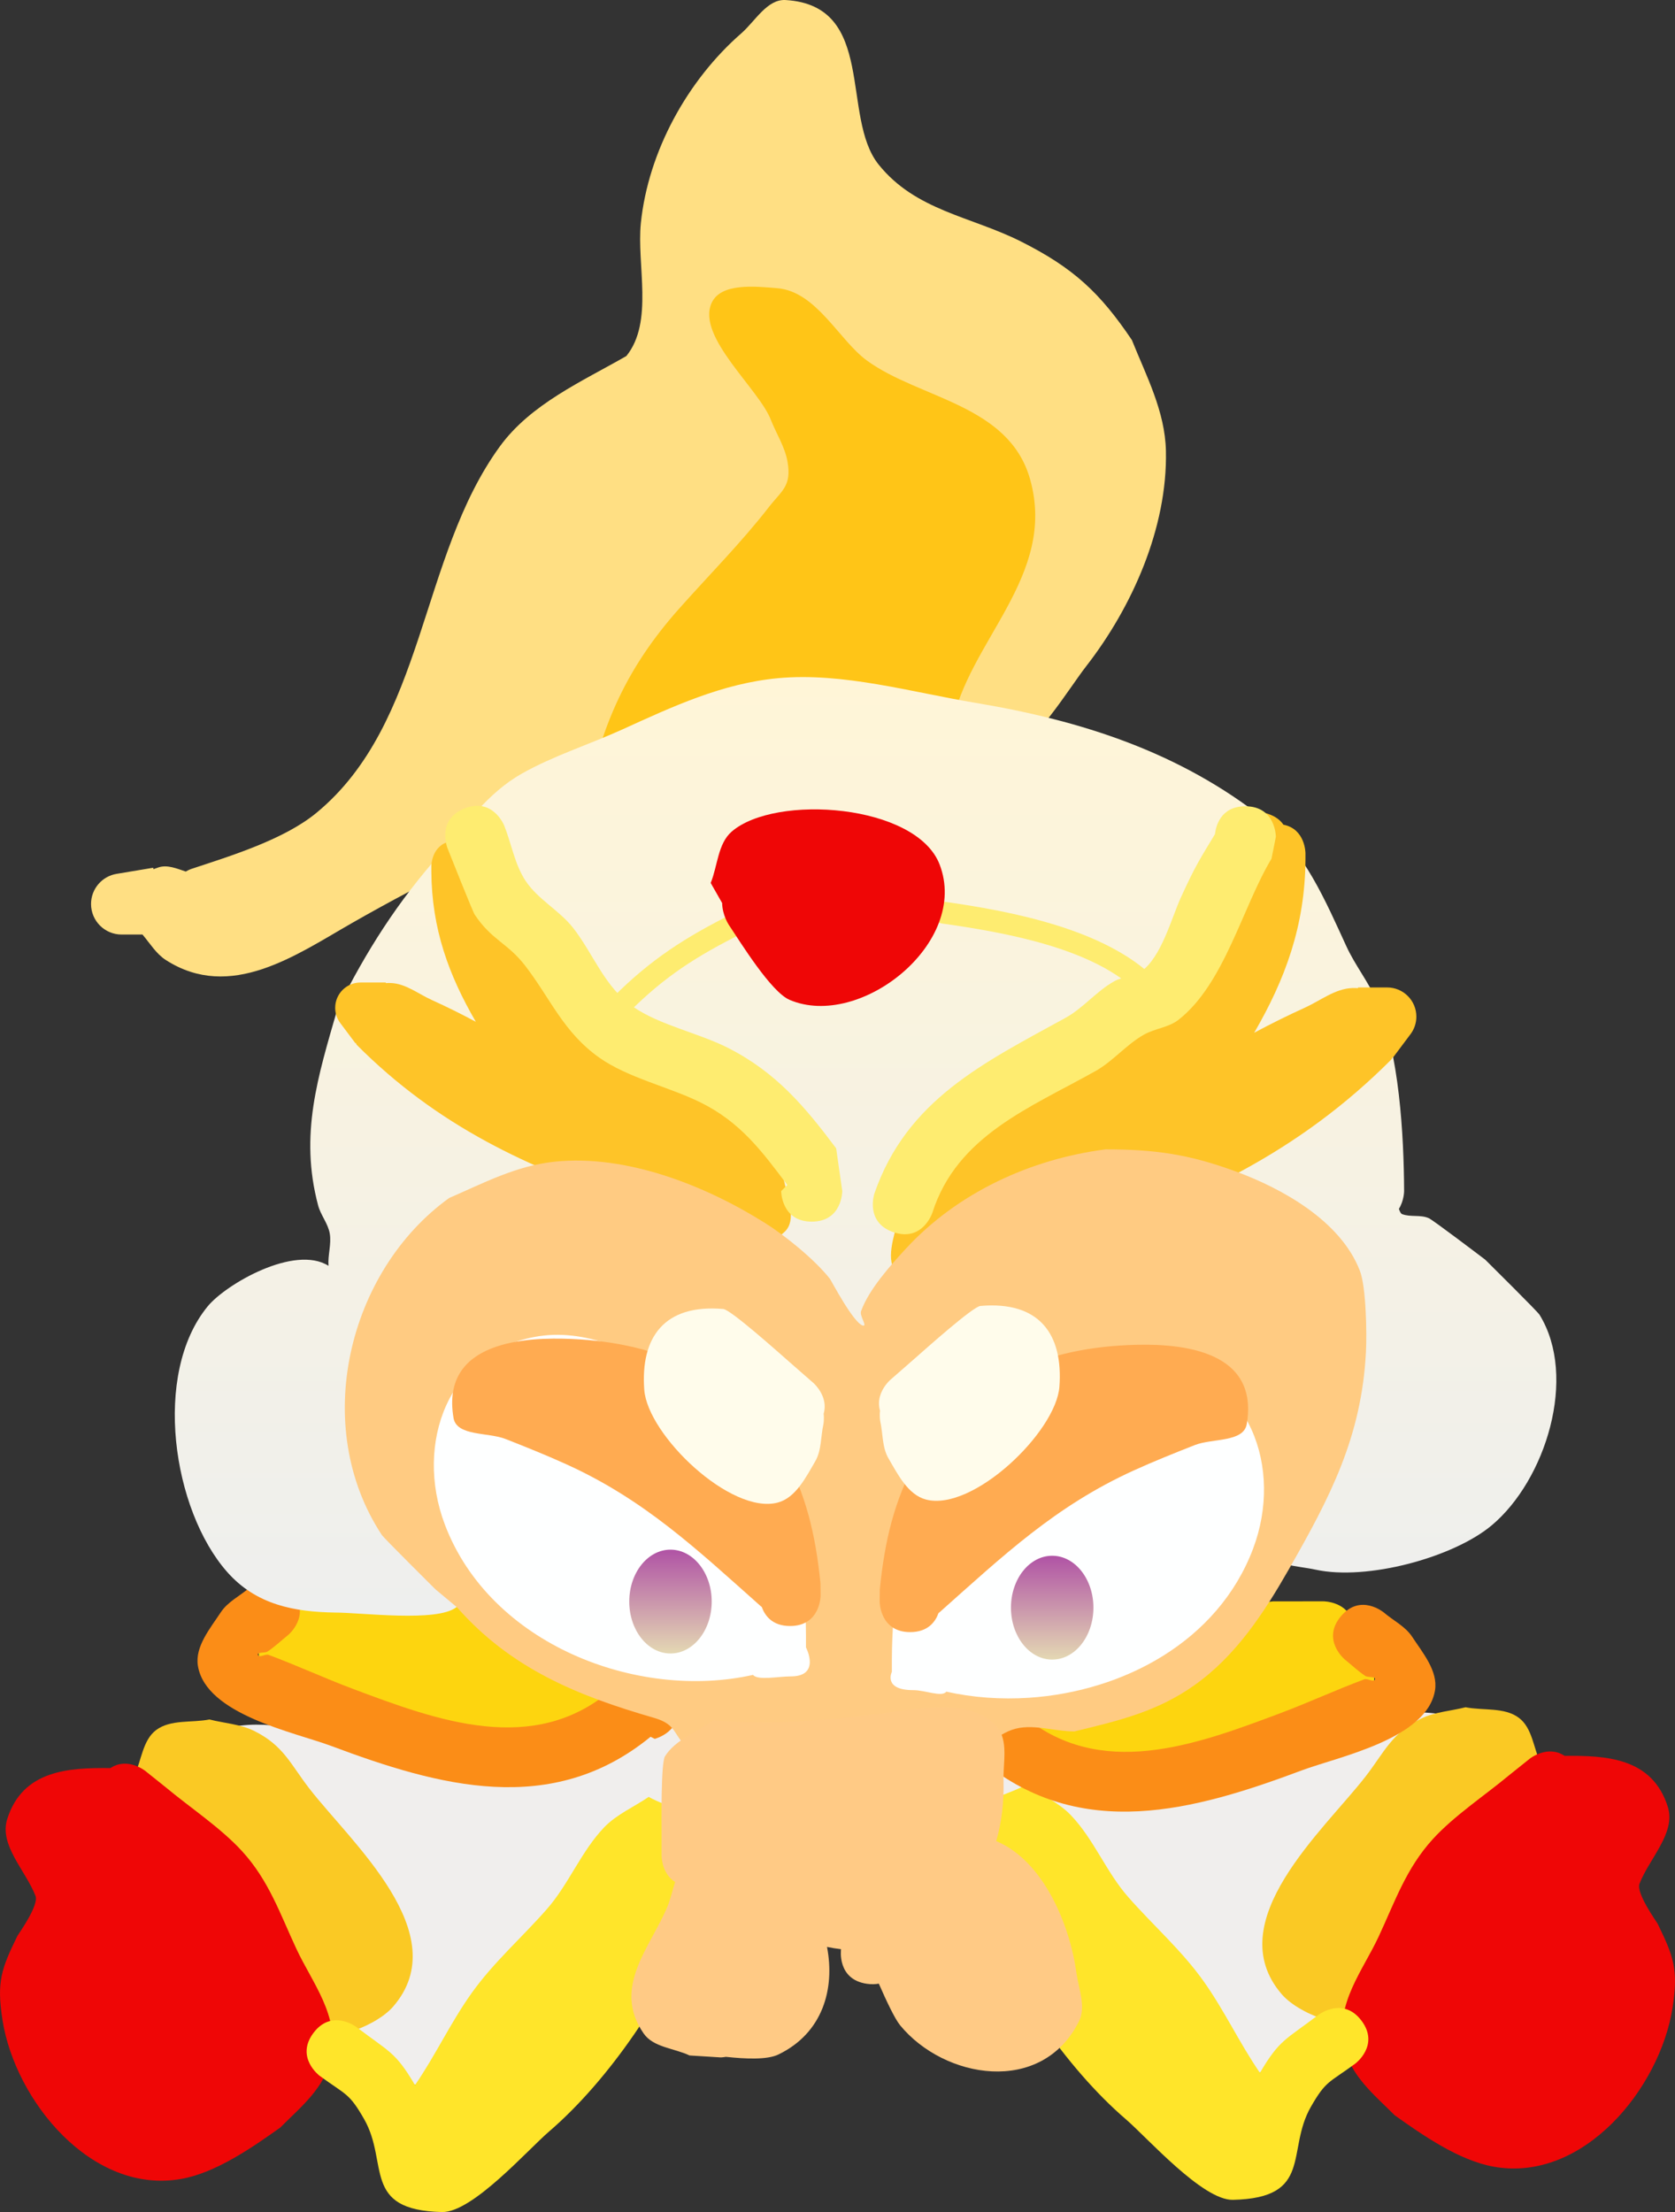 <svg version="1.1" xmlns="http://www.w3.org/2000/svg" xmlns:xlink="http://www.w3.org/1999/xlink" width="114.79" height="151.572" viewBox="0,0,114.79,151.572"><rect x="0" y="0" width="114.79" height="151.572" fill="#333333" stroke="none"/><defs><linearGradient x1="240.425" y1="135.606" x2="240.425" y2="199.924" gradientUnits="userSpaceOnUse" id="color-1"><stop offset="0" stop-color="#fff5d7"/><stop offset="1" stop-color="#eeefee"/></linearGradient><linearGradient x1="253.213" y1="195.817" x2="253.213" y2="202.932" gradientUnits="userSpaceOnUse" id="color-2"><stop offset="0" stop-color="#b053a5"/><stop offset="1" stop-color="#e4d8b3"/></linearGradient><linearGradient x1="227.054" y1="195.398" x2="227.054" y2="202.513" gradientUnits="userSpaceOnUse" id="color-3"><stop offset="0" stop-color="#b053a5"/><stop offset="1" stop-color="#e4d8b3"/></linearGradient></defs><g transform="translate(-181.105,-89.214)"><g data-paper-data="{&quot;isPaintingLayer&quot;:true}" fill-rule="nonzero" stroke="none" stroke-linecap="butt" stroke-linejoin="miter" stroke-miterlimit="10" stroke-dasharray="" stroke-dashoffset="0" style="mix-blend-mode: normal"><path d="M283.521,213.463c-4.793,2.531 -3.775,8.046 -7.295,11.871c-1.772,1.926 -4.097,2.501 -6.188,3.914c-0.923,0.624 -1.583,1.796 -2.678,2c-3.622,0.676 -4.993,-2.076 -7.069,-4.229c-3.756,-3.895 -6.619,-8.124 -9.468,-12.689c-0.641,-1.29 -3.334,-5.69 -2.282,-7.534c0.713,-1.251 2.403,-1.793 3.828,-2c0.995,-0.145 1.911,0.633 2.834,1.031c2.766,1.193 5.162,2.579 8.161,3.191c6.012,1.227 11.345,-3.603 17.109,-2.213c0.965,0.233 1.792,0.854 2.687,1.281l1.899,1.247c0,0 1.741,1.161 0.58,2.902c-0.536,0.804 -1.195,0.989 -1.75,0.956c-0.204,0.179 -0.37,0.271 -0.37,0.271z" data-paper-data="{&quot;index&quot;:null}" fill="#f0eeed" stroke-width="0.5"/><path d="M278.787,221.795c-0.304,0.614 -2.365,5.541 -3.054,5.885c-1.85,0.922 -5.507,-0.332 -6.788,-1.818c-4.291,-4.977 2.914,-11.258 5.765,-14.949c1.275,-1.651 1.762,-2.942 3.778,-3.935c0.942,-0.464 2.036,-0.521 3.054,-0.781c1.218,0.242 2.661,-0.02 3.655,0.725c0.928,0.696 1,2.093 1.5,3.14l-0.759,2.494c0,0 -0.261,0.261 -0.673,0.454c-1.817,3.206 -4.824,5.444 -6.477,8.785z" data-paper-data="{&quot;index&quot;:null}" fill="#fac924" stroke-width="0.5"/><path d="M295.404,213.028c0.561,1.782 -1.263,3.517 -1.941,5.258c-0.253,0.648 1.191,2.639 1.24,2.739c1.088,2.236 1.439,3.125 1.023,5.771c-0.869,5.527 -6.118,11.972 -12.246,10.884c-2.388,-0.424 -4.883,-2.165 -6.791,-3.522c-1.381,-1.392 -3.072,-2.716 -3.49,-4.814c-0.571,-2.872 1.288,-5.076 2.39,-7.438c1.112,-2.383 1.876,-4.664 3.709,-6.673c1.468,-1.609 3.54,-2.973 5.217,-4.369l1.428,-1.143c0,0 1.215,-0.972 2.388,-0.192c2.825,-0.027 6.008,0.109 7.075,3.5z" data-paper-data="{&quot;index&quot;:null}" fill="#ef0606" stroke-width="0.5"/><path d="M271.483,227.259c0,0 1.674,-1.256 2.93,0.419c1.256,1.674 -0.419,2.93 -0.419,2.93c-1.822,1.339 -2.018,1.157 -3.059,2.979c-1.716,3.003 0.199,6.238 -5.336,6.362c-2.074,0.046 -5.866,-4.256 -7.334,-5.517c-4.14,-3.557 -8.047,-9.37 -10.07,-14.484c-0.418,-1.056 -1.369,-5.286 -0.767,-6.181c0.857,-1.273 2.672,-1.51 4.008,-2.265c1.016,0.694 2.196,1.194 3.047,2.081c1.58,1.646 2.424,3.89 3.928,5.605c1.692,1.93 3.652,3.642 5.154,5.749c1.456,2.041 2.477,4.266 3.885,6.311c1.34,-2.289 1.769,-2.266 4.03,-3.99z" data-paper-data="{&quot;index&quot;:null}" fill="#ffe52a" stroke-width="0.5"/><path d="M193.109,214.029c-0.555,0.033 -1.214,-0.152 -1.75,-0.956c-1.161,-1.741 0.58,-2.902 0.58,-2.902l1.899,-1.247c0.896,-0.427 1.723,-1.049 2.687,-1.281c5.764,-1.389 11.097,3.441 17.109,2.213c2.999,-0.612 5.396,-1.998 8.161,-3.191c0.923,-0.398 1.839,-1.176 2.834,-1.031c1.425,0.207 3.115,0.749 3.828,2c1.052,1.845 -1.641,6.244 -2.282,7.534c-2.848,4.565 -5.711,8.794 -9.468,12.689c-2.076,2.152 -3.447,4.905 -7.069,4.229c-1.095,-0.204 -1.755,-1.376 -2.678,-2c-2.091,-1.413 -4.416,-1.989 -6.188,-3.914c-3.52,-3.826 -2.502,-9.34 -7.295,-11.871c0,0 -0.166,-0.092 -0.37,-0.271z" fill="#f0eeed" stroke-width="0.5"/><path d="M191.736,213.847c-0.412,-0.193 -0.673,-0.454 -0.673,-0.454l-0.759,-2.494c0.5,-1.047 0.572,-2.444 1.5,-3.14c0.994,-0.745 2.437,-0.484 3.655,-0.725c1.018,0.26 2.111,0.317 3.054,0.781c2.017,0.994 2.504,2.285 3.778,3.935c2.851,3.691 10.056,9.972 5.765,14.949c-1.281,1.486 -4.939,2.74 -6.788,1.818c-0.689,-0.343 -2.75,-5.271 -3.054,-5.885c-1.654,-3.341 -4.66,-5.58 -6.477,-8.785z" fill="#fac924" stroke-width="0.5"/><path d="M188.671,210.366c1.173,-0.78 2.388,0.192 2.388,0.192l1.428,1.143c1.676,1.397 3.749,2.76 5.217,4.369c1.833,2.009 2.597,4.29 3.709,6.673c1.102,2.362 2.961,4.567 2.39,7.438c-0.417,2.098 -2.108,3.421 -3.49,4.814c-1.908,1.358 -4.403,3.099 -6.791,3.522c-6.128,1.087 -11.377,-5.357 -12.246,-10.884c-0.416,-2.646 -0.065,-3.535 1.023,-5.771c0.049,-0.1 1.492,-2.091 1.24,-2.739c-0.678,-1.741 -2.502,-3.476 -1.941,-5.258c1.067,-3.391 4.25,-3.527 7.075,-3.5z" fill="#ef0606" stroke-width="0.5"/><path d="M209.547,232.086c1.409,-2.045 2.429,-4.27 3.885,-6.311c1.503,-2.107 3.462,-3.819 5.154,-5.749c1.504,-1.716 2.349,-3.959 3.928,-5.605c0.852,-0.887 2.032,-1.387 3.047,-2.081c1.336,0.755 3.152,0.992 4.008,2.265c0.602,0.895 -0.349,5.124 -0.767,6.181c-2.023,5.113 -5.93,10.927 -10.07,14.483c-1.468,1.261 -5.26,5.564 -7.334,5.517c-5.535,-0.123 -3.62,-3.358 -5.336,-6.362c-1.041,-1.822 -1.237,-1.641 -3.059,-2.979c0,0 -1.674,-1.256 -0.419,-2.93c1.256,-1.674 2.93,-0.419 2.93,-0.419c2.261,1.724 2.69,1.701 4.03,3.99z" fill="#ffe52a" stroke-width="0.5"/><path d="M273.961,200.653c0.444,1.007 1.31,1.92 1.332,3.02c0.137,6.922 -9.017,8.382 -14.086,8.38c-2.269,-0.001 -6.363,0.064 -8.411,-1.309c-1.242,-0.832 -3.288,-1.687 -3.165,-3.177c0.313,-3.782 3.842,-4.312 6.275,-5.384c1.649,-0.726 3.346,-1.376 5.099,-1.793c2.489,-0.592 4.789,-1.163 7.341,-1.448c0.783,-0.001 1.565,-0.002 2.348,-0.003h1.116c0,0 1.69,-0 2.033,1.519c0.079,0.117 0.118,0.196 0.118,0.196z" data-paper-data="{&quot;index&quot;:null}" fill="#fdd50f" stroke-width="0.5"/><path d="M249.158,205.976l1.948,0.702c5.358,4.572 11.963,2.095 17.727,-0.069c1.94,-0.728 3.823,-1.601 5.764,-2.324c0.229,-0.085 0.661,0.236 0.733,0.002c0.069,-0.224 -0.465,-0.108 -0.66,-0.237c-0.503,-0.332 -0.94,-0.755 -1.41,-1.132c0,0 -1.608,-1.34 -0.268,-2.947c1.34,-1.608 2.947,-0.268 2.947,-0.268c0.646,0.553 1.47,0.948 1.938,1.658c0.732,1.111 1.784,2.356 1.572,3.669c-0.542,3.352 -6.636,4.558 -9.129,5.491c-7.379,2.764 -15.119,4.918 -21.894,-0.627l-0.284,0.144c0,0 -2.03,-0.508 -1.523,-2.538c0.508,-2.03 2.538,-1.523 2.538,-1.523z" data-paper-data="{&quot;index&quot;:null}" fill="#fb8d17" stroke-width="0.5"/><path d="M200.275,198.783c0.342,-1.519 2.033,-1.519 2.033,-1.519h1.116c0.783,0.001 1.565,0.002 2.348,0.003c2.552,0.285 4.852,0.856 7.341,1.448c1.753,0.417 3.45,1.066 5.099,1.793c2.434,1.072 5.963,1.602 6.275,5.384c0.123,1.49 -1.923,2.345 -3.165,3.177c-2.048,1.373 -6.142,1.308 -8.411,1.309c-5.069,0.003 -14.223,-1.458 -14.086,-8.38c0.022,-1.1 0.888,-2.013 1.332,-3.02c0,0 0.039,-0.079 0.118,-0.196z" fill="#fdd50f" stroke-width="0.5"/><path d="M227.497,205.825c0.508,2.03 -1.523,2.538 -1.523,2.538l-0.284,-0.144c-6.775,5.545 -14.516,3.391 -21.894,0.627c-2.492,-0.933 -8.587,-2.139 -9.129,-5.491c-0.212,-1.313 0.84,-2.558 1.572,-3.669c0.468,-0.71 1.292,-1.106 1.938,-1.658c0,0 1.608,-1.34 2.947,0.268c1.34,1.608 -0.268,2.947 -0.268,2.947c-0.47,0.377 -0.907,0.799 -1.41,1.132c-0.195,0.129 -0.729,0.014 -0.66,0.237c0.072,0.233 0.504,-0.088 0.733,-0.002c1.941,0.723 3.825,1.596 5.764,2.324c5.764,2.164 12.37,4.641 17.728,0.069l1.948,-0.702c0,0 2.03,-0.508 2.538,1.523z" fill="#fb8d17" stroke-width="0.5"/><path d="M193.833,148.935c0.219,-0.126 0.384,-0.181 0.384,-0.181c2.693,-0.891 6.351,-2.008 8.582,-3.85c7.466,-6.163 7.038,-17.523 12.565,-25.105c2.122,-2.911 5.648,-4.457 8.667,-6.19c1.89,-2.339 0.697,-6.26 0.993,-9.116c0.51,-4.911 3.201,-9.784 6.881,-12.993c0.955,-0.833 1.773,-2.359 3.038,-2.284c6.263,0.374 3.753,8.005 6.376,11.274c2.534,3.159 6.311,3.544 9.734,5.262c3.612,1.813 5.43,3.511 7.622,6.762c0.982,2.454 2.275,4.875 2.332,7.603c0.111,5.262 -2.318,10.703 -5.46,14.743c-1.221,1.57 -3.513,5.429 -5.457,6.093c-2.526,0.862 -6.248,-0.099 -8.965,0.149c-6.697,0.612 -13.597,1.518 -19.995,3.649c-5.421,2.151 -10.825,4.809 -15.901,7.709c-3.821,2.183 -8.318,5.388 -12.758,2.536c-0.665,-0.427 -1.088,-1.141 -1.602,-1.747h-1.432c-1.156,0 -2.093,-0.937 -2.093,-2.093c0,-1.05 0.774,-1.92 1.783,-2.07l2.477,-0.413l0.016,0.097c0.119,-0.045 0.239,-0.087 0.362,-0.126c0.6,-0.188 1.227,0.079 1.85,0.288z" fill="#ffdf83" stroke-width="0.5"/><path d="M245.58,140.279c-0.599,0.834 -1.732,0.834 -1.732,0.834h-1.256c-4.153,-0.011 -8.67,1.057 -12.346,3.067c-1.47,0.804 -2.568,2.241 -4.114,2.886c-0.015,0.006 -0.031,0.013 -0.046,0.019l0.004,0.007l-2.063,1.238c-0.321,0.2 -0.7,0.316 -1.106,0.316c-1.156,0 -2.093,-0.937 -2.093,-2.093c0,-0.155 0.017,-0.307 0.049,-0.453l0.41,-2.05c1.037,-5.185 2.77,-9.085 6.331,-13.098c2.077,-2.341 4.262,-4.525 6.185,-7c0.867,-1.116 1.574,-1.431 1.268,-3.122c-0.18,-0.996 -0.751,-1.879 -1.127,-2.819c-0.79,-2.118 -5.109,-5.699 -4.079,-8.022c0.623,-1.406 2.964,-1.154 4.496,-1.029c2.694,0.219 4.235,3.558 6.153,4.958c3.593,2.622 9.723,2.995 11.179,8.117c1.897,6.673 -4.313,11.15 -5.374,16.977c0,0 -0.153,0.765 -0.739,1.267z" fill="#ffc517" stroke-width="0.5"/><path d="M276.974,172.047c0.065,0.198 0.137,0.329 0.218,0.36c0.577,0.22 1.269,0.024 1.831,0.279c0.311,0.141 3.474,2.546 3.865,2.841c0.291,0.29 3.582,3.546 3.724,3.777c2.631,4.269 0.418,11.337 -3.284,14.433c-2.637,2.205 -8.549,3.8 -12.063,3.032c-1.259,-0.275 -2.933,-0.254 -3.628,-1.34c-1.484,-2.321 1.36,-5.649 1.782,-7.849c0.926,-4.826 0.238,-7.985 -1.269,-12.648c0.318,-2.446 -2.12,-2.66 -4.419,-2.857c-3.513,-0.301 -7.425,0.318 -10.69,1.516c-3.132,1.15 -5.453,6.108 -7.444,8.431c-0.927,1.082 -1.581,3.038 -3.006,3.038c-1.425,0 -2.078,-1.957 -3.006,-3.038c-0.705,-0.822 -1.144,-1.855 -1.876,-2.654c-2.16,-2.356 -5.372,-4.119 -8.062,-5.771c-2.412,-0.589 -4.84,-1.808 -7.359,-1.523c-2.352,0.267 -5.354,1.022 -7.097,2.746c-3.321,3.283 -3.128,9.588 -2.743,13.834c0.303,3.335 3.451,7.982 -0.075,10.695c-1.343,1.033 -6.474,0.36 -8.288,0.36c-2.806,-0.043 -5.422,-0.524 -7.414,-2.784c-3.745,-4.25 -5.137,-13.573 -1.329,-18.203c1.239,-1.506 5.943,-4.244 8.276,-2.773c-0.055,-0.727 0.209,-1.487 0.086,-2.212c-0.117,-0.685 -0.619,-1.254 -0.797,-1.925c-1.295,-4.859 -0.008,-8.846 1.321,-13.46c1.988,-4 4.137,-7.362 7.088,-10.682c1.752,-1.971 3.19,-4.113 5.557,-5.451c2.132,-1.206 4.631,-1.999 6.865,-3.014c3.462,-1.574 6.844,-3.162 10.696,-3.522c4.426,-0.414 9.173,0.968 13.525,1.692c7.277,1.214 13.985,3.371 19.817,7.98c2.728,2.156 4.191,5.645 5.605,8.713c0.602,1.306 1.525,2.45 2.094,3.77c1.527,3.545 1.839,9.145 1.856,12.992c0,0 0,0.645 -0.358,1.218z" fill="url(#color-1)" stroke-width="0.5"/><path d="M269.059,145.723c1.511,0.296 1.511,1.955 1.511,1.955v0.4c-0.02,4.582 -1.401,8.256 -3.514,11.902c1.143,-0.613 2.303,-1.187 3.473,-1.718c1.065,-0.483 2.071,-1.301 3.239,-1.345c0.135,-0.005 0.269,-0.003 0.402,0.005v-0.046h2c1.104,0 2,0.895 2,2c0,0.457 -0.154,0.879 -0.412,1.216l-1.188,1.584l-0.036,-0.027l-0.053,0.137c-6.401,6.428 -13.542,9.74 -22.02,12.566c-2.752,1.102 -8.94,5.048 -11.833,2.19c-0.929,-0.918 -0.224,-2.641 0.055,-3.917c0.227,-1.04 0.823,-1.979 1.425,-2.857c4.403,-6.417 12.962,-7.852 17.687,-13.723c2.066,-2.567 2.726,-6.753 3.667,-9.764c0,0 0.596,-1.909 2.505,-1.312c0.543,0.17 0.883,0.446 1.092,0.754z" fill="#fec428" stroke-width="0.5"/><path d="M212.924,146.21c1.655,-0.517 2.173,1.138 2.173,1.138c0.816,2.612 1.388,6.243 3.18,8.469c4.098,5.092 11.522,6.337 15.341,11.902c0.522,0.761 1.039,1.576 1.236,2.478c0.242,1.106 0.853,2.601 0.048,3.397c-2.509,2.479 -7.876,-0.943 -10.263,-1.899c-7.353,-2.451 -13.547,-5.324 -19.099,-10.899l-0.046,-0.119l-0.031,0.023l-1.03,-1.374c-0.224,-0.292 -0.357,-0.658 -0.357,-1.055c0,-0.958 0.777,-1.734 1.734,-1.734h1.734v0.04c0.116,-0.007 0.232,-0.009 0.349,-0.005c1.013,0.038 1.886,0.748 2.809,1.166c1.014,0.46 2.02,0.958 3.012,1.49c-1.833,-3.162 -3.03,-6.349 -3.048,-10.323v-0.347c0,0 0,-1.439 1.31,-1.695c0.181,-0.267 0.476,-0.507 0.947,-0.654z" data-paper-data="{&quot;index&quot;:null}" fill="#fec428" stroke-width="0.5"/><path d="M264.369,146.37c0.057,-0.51 0.369,-1.909 2.08,-1.909c2.093,0 2.093,2.093 2.093,2.093l-0.298,1.495c-2.005,3.336 -3.223,8.583 -6.381,11.048c-0.669,0.522 -1.599,0.588 -2.34,1c-1.219,0.678 -2.131,1.829 -3.348,2.511c-4.484,2.513 -9.495,4.421 -11.178,9.719c0,0 -0.662,1.985 -2.647,1.324c-1.985,-0.662 -1.324,-2.647 -1.324,-2.647c2.224,-6.439 7.503,-8.968 13.098,-12.045c1.223,-0.672 2.128,-1.835 3.348,-2.511c0.573,-0.318 1.309,-0.297 1.845,-0.674c1.376,-0.968 2.065,-3.636 2.712,-5.056c0.99,-2.173 1.305,-2.635 2.34,-4.349z" fill="#feec70" stroke-width="0.5"/><path d="M236.733,172.922c-2.093,0 -2.093,-2.093 -2.093,-2.093l0.419,-0.419c-1.762,-2.349 -3.231,-4.314 -5.952,-5.659c-2.143,-1.059 -4.975,-1.684 -6.919,-3.057c-2.486,-1.756 -3.352,-4.057 -5.101,-6.319c-1.203,-1.555 -2.287,-1.743 -3.446,-3.484c-0.148,-0.222 -1.692,-4.116 -1.87,-4.56c0,0 -0.777,-1.943 1.166,-2.72c1.943,-0.777 2.72,1.166 2.72,1.166c0.506,1.265 0.721,2.678 1.478,3.811c0.847,1.267 2.313,2.012 3.251,3.212c1.394,1.785 2.146,4.046 4.106,5.4c1.821,1.258 4.482,1.796 6.475,2.802c3.307,1.67 5.281,4.017 7.441,6.897l0.419,2.93c0,0 0,2.093 -2.093,2.093z" fill="#feec70" stroke-width="0.5"/><path d="M212.418,199.344l-1.477,-1.233c-0.279,-0.279 -3.529,-3.507 -3.662,-3.709c-4.924,-7.461 -2.327,-18.103 4.605,-23.098c2.358,-1.025 4.608,-2.216 7.216,-2.489c4.922,-0.516 10.329,1.619 14.443,4.206c1.392,0.875 3.394,2.497 4.444,3.826c0.064,0.081 1.624,3.056 2.256,3.196c0.321,0.071 -0.24,-0.668 -0.13,-0.978c0.526,-1.492 2.057,-3.19 3.072,-4.29c3.544,-3.843 8.551,-6.143 13.683,-6.805c3.388,-0.001 5.736,0.336 8.947,1.521c3.183,1.175 7.166,3.384 8.484,6.796c0.429,1.111 0.484,4.274 0.415,5.586c-0.305,5.824 -2.457,9.931 -5.296,14.895c-1.701,2.974 -3.607,5.892 -6.449,7.912c-2.58,1.833 -5.208,2.436 -8.226,3.172c-1.429,0.009 -2.938,-0.583 -4.287,-0.109c-1.392,0.489 -2.371,1.887 -3.792,2.284c-2.522,0.706 -5.329,0.453 -7.905,0.767c-1.48,0.18 -2.927,0.7 -4.417,0.7c-1.943,0.001 -4.246,-0.962 -5.753,-2.162c-1.458,-1.162 -0.935,-1.909 -2.666,-2.409c-5.225,-1.51 -9.796,-3.363 -13.503,-7.578z" fill="#ffcb82" stroke-width="0.5"/><path d="M241.332,225.135c-0.235,0.047 -0.505,0.055 -0.814,0.011c-2.072,-0.296 -1.776,-2.368 -1.776,-2.368l0.001,-0.003c-0.323,-0.036 -0.644,-0.089 -0.962,-0.157c0.554,2.862 -0.282,5.904 -3.334,7.374c-0.771,0.372 -2.257,0.303 -3.594,0.159c-0.216,0.039 -0.363,0.039 -0.363,0.039l-2.13,-0.133c-1.047,-0.5 -2.477,-0.548 -3.14,-1.5c-2.22,-3.184 0.51,-5.972 1.636,-8.728c0.212,-0.519 0.333,-1.11 0.516,-1.656c-0.928,-0.578 -0.928,-1.795 -0.928,-1.795v-1.395c0,-0.874 -0.054,-4.964 0.232,-5.422c0.727,-1.165 2.2,-1.644 3.3,-2.466c4.373,0.333 8.176,-0.017 12.499,-0.602c1.968,-0.266 5.375,-0.845 6.963,1.063c0.784,0.942 0.409,2.425 0.439,3.65c0.037,1.487 -0.124,2.88 -0.502,4.162c3.265,1.365 5.048,5.767 5.493,8.996c0.153,1.111 0.681,2.358 0.178,3.361c-2.557,5.098 -9.241,3.939 -12.255,0.264c-0.373,-0.455 -0.959,-1.711 -1.46,-2.855z" fill="#ffca85" stroke-width="0.5"/><path d="M245.956,205.129c-0.302,0.4 -1.431,-0.105 -2.265,-0.105c-2.093,0 -1.465,-1.256 -1.465,-1.256v-0.837c0.013,-3.594 0.554,-8.686 2.354,-11.895c1.332,-2.374 4.06,-4.161 6.157,-5.78c2.98,-1.502 6.289,-3.339 9.764,-2.815c6.27,0.945 8.564,7.374 6.477,12.899c-2.399,6.351 -8.889,9.78 -15.356,10.207c-1.927,0.127 -3.852,-0.012 -5.666,-0.419z" fill="#feffff" stroke-width="0.5"/><path d="M245.422,199.745c-0.212,0.593 -0.721,1.303 -1.94,1.303c-2.093,0 -2.093,-2.093 -2.093,-2.093l0.01,-0.836c0.336,-3.327 0.978,-6.099 2.598,-9.043c3.411,-5.104 8.251,-7.428 14.465,-7.698c3.021,-0.131 8.989,0.091 8.085,5.414c-0.214,1.261 -2.366,0.971 -3.556,1.438c-1.412,0.555 -2.822,1.12 -4.203,1.748c-5.349,2.433 -8.921,5.82 -13.287,9.704c0,0 -0.027,0.024 -0.078,0.063z" fill="#ffab51" stroke-width="0.5"/><path d="M256.038,199.374c0,1.965 -1.265,3.558 -2.825,3.558c-1.56,0 -2.825,-1.593 -2.825,-3.558c0,-1.965 1.265,-3.558 2.825,-3.558c1.56,0 2.825,1.593 2.825,3.558z" fill="url(#color-2)" stroke-width="0"/><path d="M241.414,185.875c-0.351,-1.187 0.69,-2.097 0.69,-2.097l1.674,-1.465c0.75,-0.657 4,-3.569 4.515,-3.614c4.062,-0.353 5.678,1.96 5.415,5.53c-0.229,3.114 -5.941,8.584 -9.149,7.734c-1.23,-0.326 -1.927,-1.726 -2.569,-2.826c-0.436,-0.748 -0.373,-1.691 -0.56,-2.536c0,0 -0.063,-0.316 -0.016,-0.725z" fill="#fffceb" stroke-width="0.5"/><path d="M211.587,193.667c-2.087,-5.525 0.207,-11.954 6.477,-12.899c3.475,-0.524 6.784,1.313 9.764,2.815c2.096,1.619 4.824,3.406 6.157,5.78c1.8,3.208 2.341,8.301 2.354,11.895v0.837c0,0 1.046,1.988 -1.046,1.988c-0.834,0 -2.278,0.295 -2.579,-0.105c-7.904,1.776 -18.013,-2.069 -21.127,-10.311z" data-paper-data="{&quot;index&quot;:null}" fill="#feffff" stroke-width="0.5"/><path d="M233.231,199.264c-4.366,-3.884 -7.938,-7.271 -13.287,-9.704c-1.381,-0.628 -2.791,-1.194 -4.203,-1.748c-1.19,-0.467 -3.342,-0.177 -3.556,-1.438c-0.904,-5.322 5.064,-5.545 8.085,-5.414c6.214,0.27 11.055,2.594 14.465,7.698c1.619,2.944 2.261,5.716 2.598,9.043l0.01,0.836c0,0 0,2.093 -2.093,2.093c-1.219,0 -1.728,-0.71 -1.94,-1.303c-0.05,-0.038 -0.078,-0.063 -0.078,-0.063z" data-paper-data="{&quot;index&quot;:null}" fill="#ffab51" stroke-width="0.5"/><path d="M229.879,198.956c0,1.965 -1.265,3.558 -2.825,3.558c-1.56,0 -2.825,-1.593 -2.825,-3.558c0,-1.965 1.265,-3.558 2.825,-3.558c1.56,0 2.825,1.593 2.825,3.558z" fill="url(#color-3)" stroke-width="0"/><path d="M237.534,186.81c-0.187,0.845 -0.124,1.789 -0.56,2.536c-0.642,1.099 -1.339,2.499 -2.569,2.826c-3.208,0.851 -8.92,-4.62 -9.149,-7.734c-0.262,-3.57 1.353,-5.882 5.415,-5.53c0.515,0.045 3.764,2.958 4.515,3.614l1.674,1.465c0,0 1.041,0.911 0.69,2.097c0.047,0.409 -0.016,0.725 -0.016,0.725z" data-paper-data="{&quot;index&quot;:null}" fill="#fffceb" stroke-width="0.5"/><path d="M260.411,157.482c-0.53,0.53 -1.061,0 -1.061,0l-0.186,-0.186c-3.057,-3.147 -9.345,-4.209 -13.509,-4.804c0,0 -0.742,-0.106 -0.636,-0.849c0.106,-0.742 0.849,-0.636 0.849,-0.636c4.59,0.656 10.924,1.867 14.357,5.228l0.186,0.186c0,0 0.53,0.53 0,1.061z" fill="#feec70" stroke-width="0.5"/><path d="M222.566,159.154c-0.53,-0.53 0,-1.061 0,-1.061l0.557,-0.557c2.587,-2.587 4.941,-4.093 8.183,-5.714c0,0 0.671,-0.335 1.006,0.335c0.335,0.671 -0.335,1.006 -0.335,1.006c-3.127,1.563 -5.299,2.938 -7.793,5.433l-0.557,0.557c0,0 -0.53,0.53 -1.061,0z" fill="#feec70" stroke-width="0.5"/><path d="M230.596,151.095l-0.786,-1.38c0.481,-1.174 0.483,-2.694 1.444,-3.523c2.993,-2.585 12.636,-1.892 14.241,2.25c2.083,5.374 -5.458,11.348 -10.279,9.283c-1.271,-0.544 -3.341,-3.908 -4.168,-5.145c0,0 -0.44,-0.66 -0.453,-1.485z" fill="#ef0606" stroke-width="0.5"/></g></g></svg>